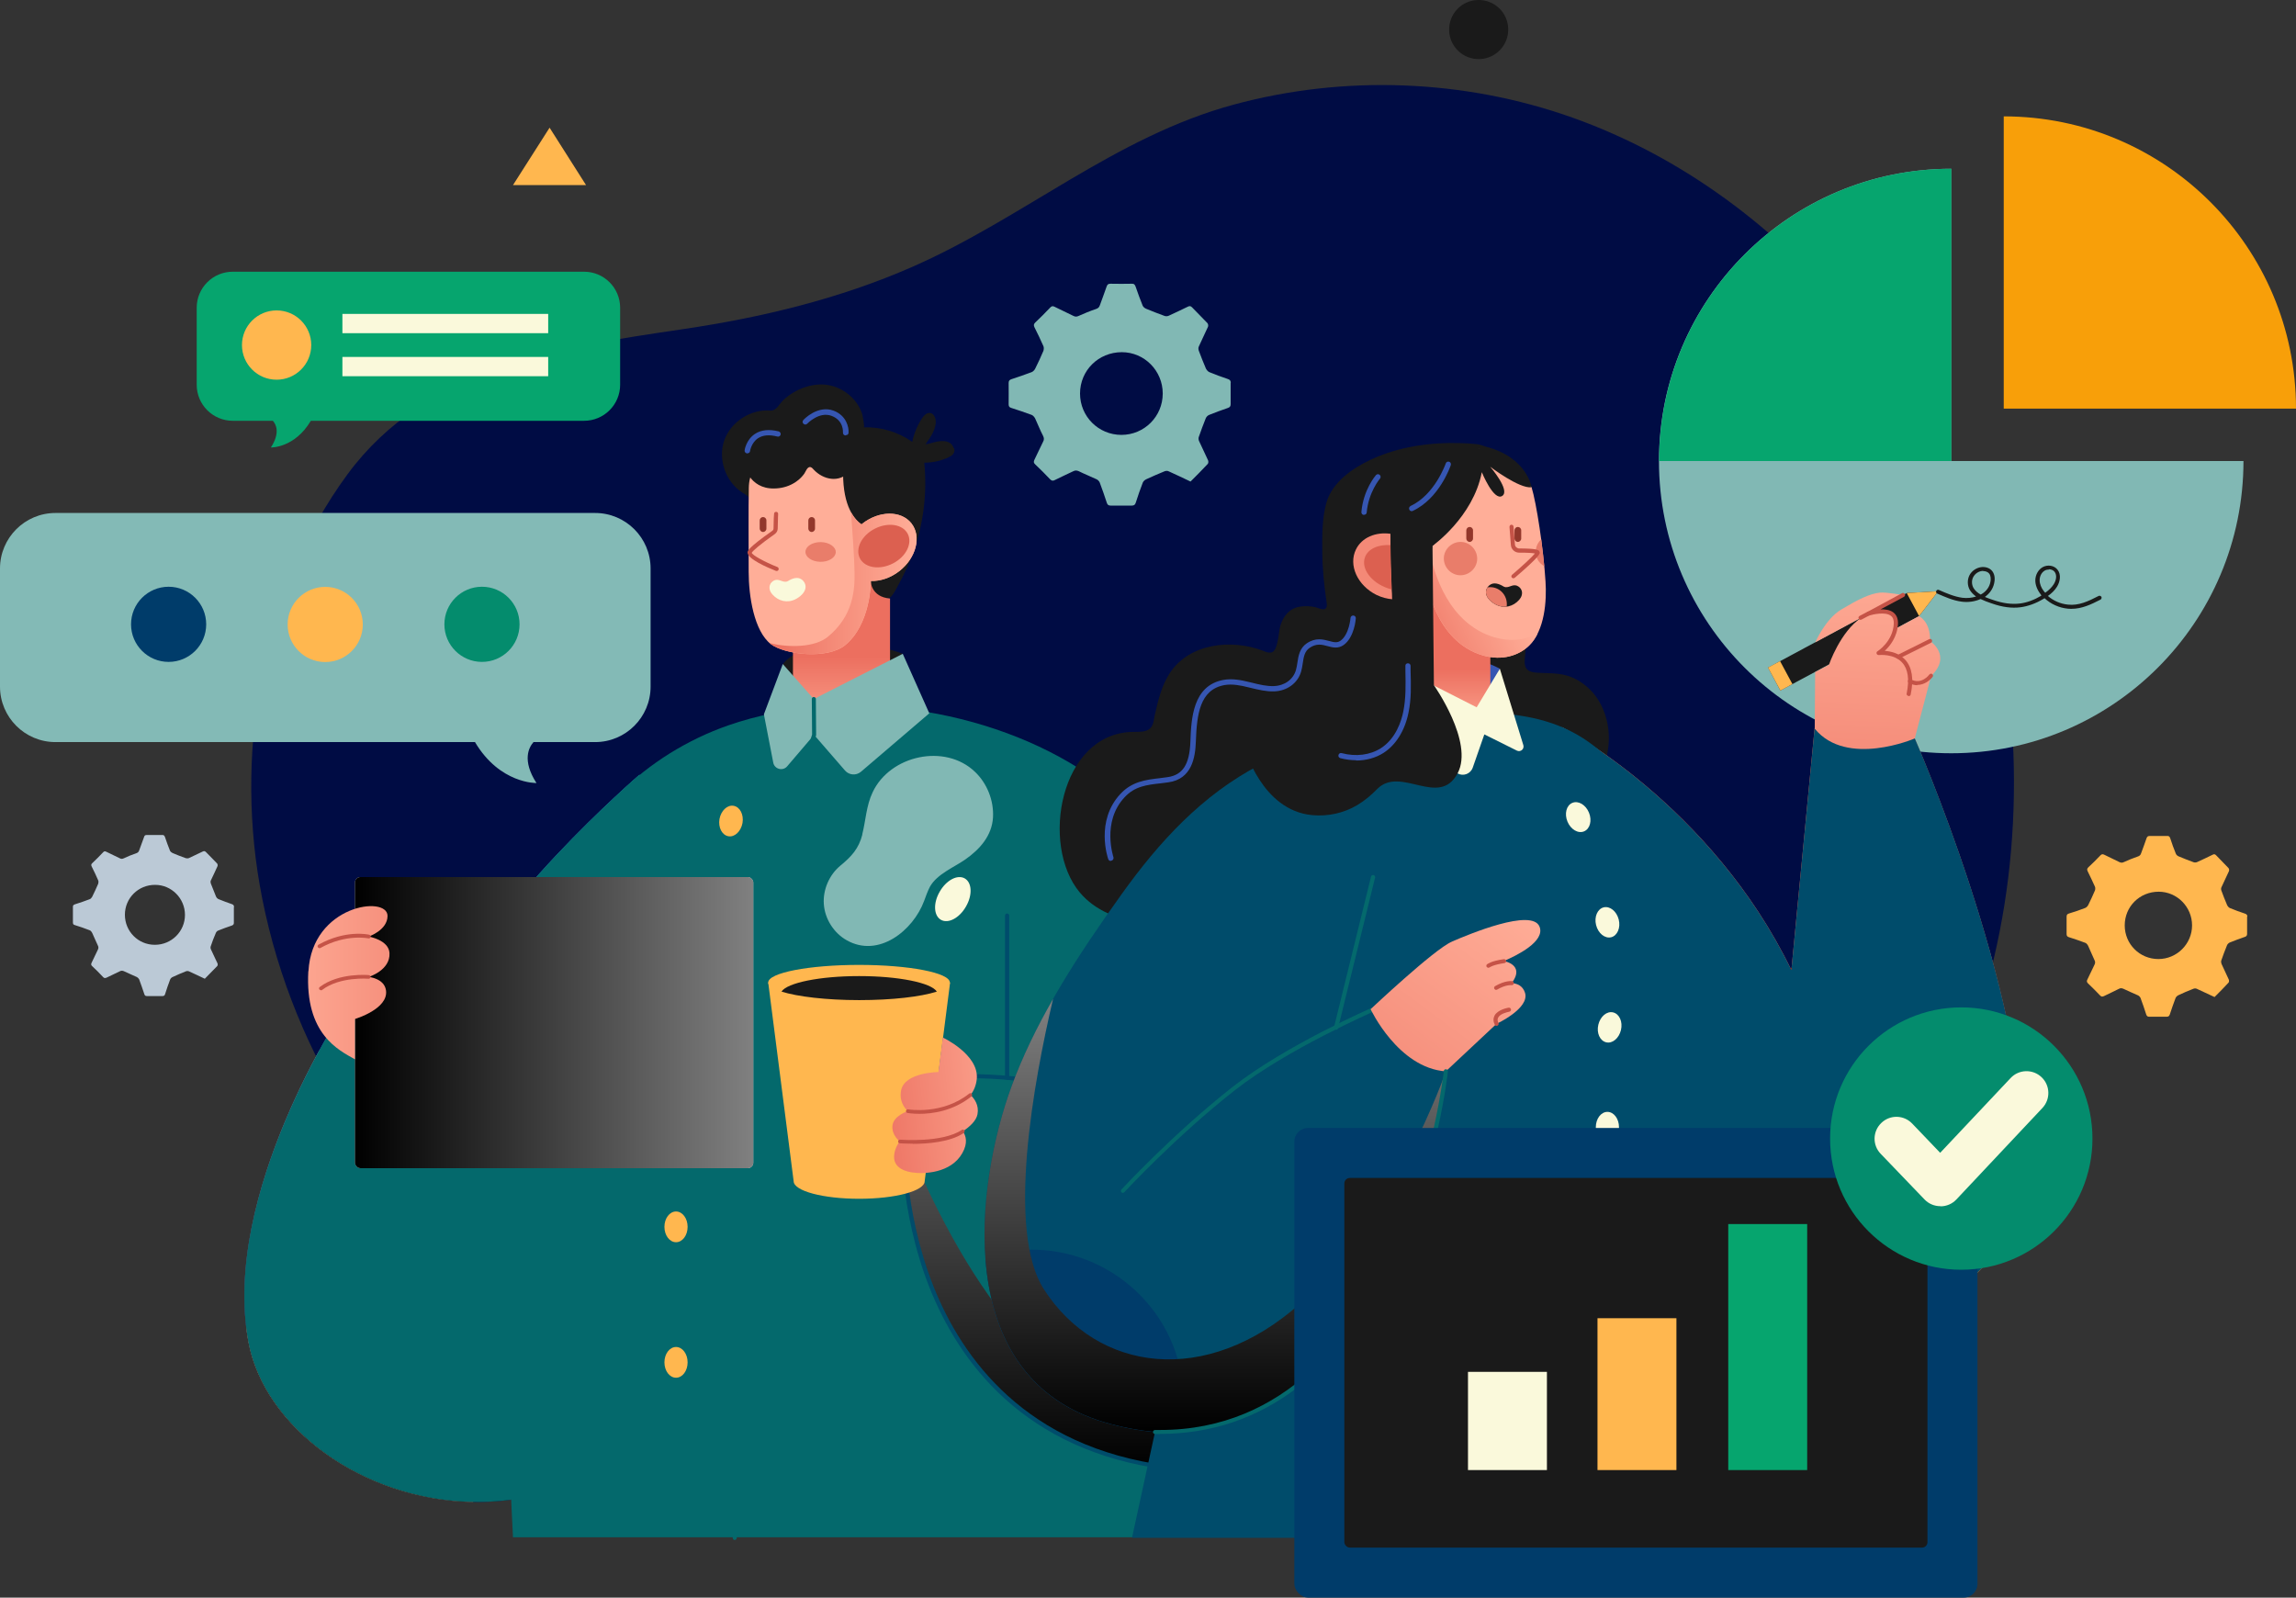 <?xml version="1.0" encoding="UTF-8"?>
<svg id="Layer_2" data-name="Layer 2" xmlns="http://www.w3.org/2000/svg" xmlns:xlink="http://www.w3.org/1999/xlink" viewBox="0 0 164.35 114.36">
  <rect x="0" y="0" width="164.35" height="114.36" fill="#333333" stroke="none"/>
  <defs>
    <style>
      .cls-1 {
        fill: #000c44;
      }

      .cls-2 {
        fill: #ffb74f;
      }

      .cls-3 {
        fill: url(#linear-gradient-8);
      }

      .cls-4 {
        fill: url(#linear-gradient-5);
      }

      .cls-5 {
        fill: url(#linear-gradient-6);
      }

      .cls-6 {
        fill: url(#linear-gradient-9);
      }

      .cls-7 {
        fill: url(#linear-gradient-4);
      }

      .cls-8 {
        fill: url(#linear-gradient);
      }

      .cls-9, .cls-10, .cls-11, .cls-12, .cls-13 {
        isolation: isolate;
      }

      .cls-14 {
        fill: #dc6050;
      }

      .cls-15 {
        fill: #004c6b;
      }

      .cls-16 {
        fill: #06a56e;
      }

      .cls-17 {
        fill: #0d2371;
      }

      .cls-18 {
        fill: #83bab6;
      }

      .cls-19 {
        fill: #81b8b4;
      }

      .cls-20 {
        fill: #04696c;
      }

      .cls-21 {
        fill: #f48977;
      }

      .cls-22 {
        fill: #3656b2;
      }

      .cls-10 {
        fill: url(#linear-gradient-14);
      }

      .cls-10, .cls-11, .cls-12, .cls-13 {
        mix-blend-mode: soft-light;
      }

      .cls-23 {
        fill: url(#linear-gradient-10);
      }

      .cls-24 {
        fill: url(#linear-gradient-11);
      }

      .cls-25 {
        fill: url(#linear-gradient-12);
      }

      .cls-26 {
        fill: url(#linear-gradient-13);
      }

      .cls-27 {
        fill: #048c6d;
      }

      .cls-28 {
        fill: #ffae98;
      }

      .cls-29 {
        fill: #e97d6a;
      }

      .cls-30 {
        fill: #003c6a;
      }

      .cls-31 {
        fill: #c52500;
      }

      .cls-32 {
        fill: #f89f09;
      }

      .cls-33 {
        fill: #92372b;
      }

      .cls-34 {
        fill: #c55347;
      }

      .cls-35 {
        fill: #bbc9d6;
      }

      .cls-36 {
        fill: #d1d1d1;
      }

      .cls-37 {
        fill: #1a1a1a;
      }

      .cls-11 {
        fill: url(#linear-gradient-7);
      }

      .cls-12 {
        fill: url(#linear-gradient-3);
      }

      .cls-13 {
        fill: url(#linear-gradient-2);
      }

      .cls-38 {
        fill: #faf9db;
      }
    </style>
    <linearGradient id="linear-gradient" x1="33.9" y1="30.91" x2="33.9" y2="82.96" gradientTransform="translate(0 138.42) scale(1 -1)" gradientUnits="userSpaceOnUse">
      <stop offset="0" stop-color="#364bb2"/>
      <stop offset="1" stop-color="#3380cb"/>
    </linearGradient>
    <linearGradient id="linear-gradient-2" x1="33.9" y1="63.31" x2="33.9" y2="30.91" gradientTransform="translate(0 138.42) scale(1 -1)" gradientUnits="userSpaceOnUse">
      <stop offset="0" stop-color="gray"/>
      <stop offset="1" stop-color="#000"/>
    </linearGradient>
    <linearGradient id="linear-gradient-3" x1="82.18" y1="67.53" x2="82.18" y2="33.12" xlink:href="#linear-gradient-2"/>
    <linearGradient id="linear-gradient-4" x1="-9237.24" y1="85.04" x2="-9237.24" y2="96.05" gradientTransform="translate(9297.49 138.42) scale(1 -1)" gradientUnits="userSpaceOnUse">
      <stop offset="0" stop-color="#ffae98"/>
      <stop offset=".58" stop-color="#ec6f5f"/>
    </linearGradient>
    <linearGradient id="linear-gradient-5" x1="7047.88" y1="96.67" x2="7058.41" y2="96.67" gradientTransform="translate(7113.5 138.42) rotate(-180)" gradientUnits="userSpaceOnUse">
      <stop offset="0" stop-color="#ffae98"/>
      <stop offset="1" stop-color="#ec6f5f"/>
    </linearGradient>
    <linearGradient id="linear-gradient-6" x1="-8374.65" y1="-1564.78" x2="-8385.88" y2="-1568.47" gradientTransform="translate(8590.95 281.53) rotate(11.95) scale(1 -1)" xlink:href="#linear-gradient-5"/>
    <linearGradient id="linear-gradient-7" x1="2302.11" y1="65.22" x2="2330.63" y2="65.22" gradientTransform="translate(2356.04 138.42) rotate(-180)" xlink:href="#linear-gradient-2"/>
    <linearGradient id="linear-gradient-8" x1="-2598.17" y1="9730.8" x2="-2598.17" y2="9712.36" gradientTransform="translate(9750.05 -2527.83) rotate(-90) scale(1 -1)" xlink:href="#linear-gradient-5"/>
    <linearGradient id="linear-gradient-9" x1="128.37" y1="101.59" x2="128.37" y2="32.9" gradientTransform="translate(0 138.42) scale(1 -1)" gradientUnits="userSpaceOnUse">
      <stop offset=".19" stop-color="#ff6a47"/>
      <stop offset="1" stop-color="#ff5532"/>
    </linearGradient>
    <linearGradient id="linear-gradient-10" x1="134.69" y1="98.83" x2="133.58" y2="71.18" gradientTransform="translate(0 138.42) scale(1 -1)" xlink:href="#linear-gradient-5"/>
    <linearGradient id="linear-gradient-11" x1="103.08" y1="86.64" x2="103.08" y2="91.51" gradientTransform="translate(.78 139.39) scale(1 -1)" xlink:href="#linear-gradient-5"/>
    <linearGradient id="linear-gradient-12" x1="627.92" y1="15.76" x2="620.2" y2="10.93" gradientTransform="translate(-516.08 -26.09) rotate(7.66) scale(1 -1)" xlink:href="#linear-gradient-5"/>
    <linearGradient id="linear-gradient-13" x1="-5804.21" y1="5009.66" x2="-5834.6" y2="5003.24" gradientTransform="translate(7776.07 -13.54) rotate(-41.38) scale(1 -1)" xlink:href="#linear-gradient-5"/>
    <linearGradient id="linear-gradient-14" x1="86.99" y1="66.92" x2="86.99" y2="35.91" xlink:href="#linear-gradient-2"/>
  </defs>
  <g id="Layer_1-2" data-name="Layer 1">
    <g class="cls-9">
      <g id="Layer_2-2" data-name="Layer 2">
        <g id="_Layer_" data-name=" Layer ">
          <path class="cls-1" d="M143.1,45.09c-3.11-16.17-14.86-31.09-30.54-36.67-7.73-2.75-16.33-3.08-24.25-.93-8.47,2.29-15.07,8.13-23,11.61-5.22,2.29-10.79,3.63-16.42,4.46-8.84,1.31-18.35,2.69-24.03,10.41-6.02,8.2-8,19.39-6.28,29.32,1.98,11.4,8.37,21.68,17.54,28.72,8.69,6.68,19.38,10.46,30.24,11.95,10.86,1.49,21.92.79,32.76-.82,6.89-1.03,13.77-2.44,20.16-5.21,20.46-8.91,27.83-32.05,23.84-52.84h0Z"/>
          <path class="cls-19" d="M160.59,33c0,11.55-9.37,20.92-20.92,20.92s-20.92-9.37-20.92-20.92,9.37-20.92,20.92-20.92v20.92h20.92Z"/>
          <path class="cls-32" d="M143.43,8.33v20.92h20.92c0-11.55-9.37-20.92-20.92-20.92Z"/>
          <path class="cls-16" d="M139.68,33V12.08c-11.55,0-20.92,9.37-20.92,20.92h20.92Z"/>
          <path class="cls-37" d="M68.27,32.09c-.04-.15-.14-.29-.27-.38-.25-.16-.58-.16-.87-.11s-.58.17-.88.2c.33-.46.67-.94.73-1.5.03-.31-.1-.7-.4-.74-.26-.03-.46.2-.6.41-.32.5-.56,1.07-.68,1.66-1.01-.71-2.24-1.08-3.47-1.04.08,0-.08-.83-.1-.91-.31-1.03-1.22-1.83-2.26-2.08-1.19-.28-2.49.21-3.37,1.01-.31.28-.52.82-.97.78-1.38-.12-2.83.81-3.29,2.14-.46,1.33.09,2.94,1.27,3.71.16.11.34.2.47.34.12.13.21.29.29.46,1.12,2.26,2.24,4.52,3.37,6.79h5.43c.34,0,.89.12,1.12-.13.25-.27.43-.68.6-.99.37-.68.69-1.38.96-2.11.75-2.06,1.03-4.3.81-6.48.6,0,1.2-.13,1.75-.39.12-.06.25-.13.33-.24.08-.12.1-.26.06-.4h0Z"/>
          <path class="cls-8" d="M45.77,55.46s-11.3,9.73-13.65,16.81h-7.54s-8.76,13.18-6.8,23.76c1.96,10.58,21.25,18.22,32.54,2.6l-4.54-43.16h0Z"/>
          <path class="cls-17" d="M32.77,96.31c-.11-.02-.16-.1-.14-.18,2.54-11.25-.61-23.7-.64-23.82-.02-.08.03-.16.11-.18.08-.02.16.03.18.11.03.13,3.2,12.64.65,23.96-.02.07-.08.11-.14.11h0Z"/>
          <path class="cls-2" d="M17.78,96.03c1.14,6.17,8.18,11.34,16.08,11.48.47-1.42.66-2.95.5-4.53-.61-5.98-5.95-10.33-11.93-9.72-1.78.18-3.41.79-4.81,1.7.04.36.1.71.16,1.07h0Z"/>
          <path class="cls-13" d="M20.12,91.21c-1-5.39.79-11.45,2.78-16.1-2.44,4.45-6.52,13.35-5.12,20.92,1.96,10.58,21.25,18.22,32.54,2.6l-.19-1.81c-11.42,11.51-28.18,4.22-30-5.6h0Z"/>
          <path class="cls-20" d="M45.77,55.46s-11.3,9.73-13.65,16.81h-7.54s-8.76,13.18-6.8,23.76c1.96,10.58,21.25,18.22,32.54,2.6l-4.54-43.16h0Z"/>
          <path class="cls-20" d="M85.64,63.41c-2.11-3.08-4.6-5.83-7.71-7.95-7.08-4.83-17.68-6.36-25.79-3.54-1.47.51-2.88,1.19-4.2,2.01-2.59,1.62-4.83,3.8-6.47,6.38-2.99,4.72-3.92,10.44-4.46,16.01-1.08,11.2-.86,22.48-.29,33.72h46.65c.07-2.49.19-4.98.19-4.98,2.99.55,6.26.17,9.08-.92,3.03-1.17,4.95-3.08,5.98-6.18.65-1.98,1.09-4.05,1.09-6.14,0-4.66-2.11-8.95-4-13.09-2.42-5.31-6.81-10.53-10.09-15.3h0Z"/>
          <path class="cls-15" d="M90.45,86.98s-.09-.02-.12-.06c-.03-.04-3.17-4.45-8.98-7.23-6.17-2.96-12.93-2.48-13-2.48-.08,0-.15-.05-.16-.13,0-.08.05-.15.13-.16.07,0,6.91-.49,13.15,2.51,5.88,2.82,9.06,7.28,9.09,7.33.05.07.03.16-.04.2-.03.02-.05.03-.08.03h0Z"/>
          <path class="cls-15" d="M72.09,77.29c-.08,0-.15-.07-.15-.15v-11.6c0-.08.07-.15.15-.15s.15.07.15.15v11.6c0,.08-.07.15-.15.15Z"/>
          <path class="cls-2" d="M99.72,92.09c-.28-.02-.55-.04-.84-.04-6.01,0-10.88,4.87-10.88,10.88,0,.78.09,1.54.25,2.27,1.52-.17,3.02-.53,4.41-1.07,3.03-1.17,4.95-3.08,5.98-6.18.62-1.89,1.05-3.86,1.09-5.86h0Z"/>
          <path class="cls-12" d="M92.65,104.13c3.03-1.17,4.95-3.08,5.98-6.18.65-1.98,1.09-4.05,1.09-6.14,0-4.66-2.11-8.95-4-13.09-1.2-2.64-2.9-5.26-4.7-7.82,2.83,6.99,7.39,19.6,2.83,25.53-5.49,7.15-18.77,10.44-29.2-15.32,0,0-.93,21.4,18.91,23.94,2.99.55,6.26.17,9.08-.92h0Z"/>
          <path class="cls-37" d="M56.04,47.54s.85-1.28,3.55-1.48,5.03.74,5.03.74l-6.28,3.7-2.3-2.96h0Z"/>
          <path class="cls-7" d="M63.71,42.84s0,8.79,0,8.79h-6.95v-9.26l5.56-.78s.03,1.15,1.38,1.25h0Z"/>
          <path class="cls-28" d="M65.24,37.46c-.74-.93-2.31-.92-3.52.03-.02.01-.03.03-.05.05-.48-.33-1.33-1.26-1.32-3.67,0,0-6.67-3.06-6.75,1.05-.03,1.64-.01,3.79-.01,6.01,0,1.73.38,4.24,1.59,5.18.97.74,4.03,1.12,5.32.07,1.83-1.5,1.84-4.52,1.84-4.52v-.07c.66.02,1.4-.21,2.04-.71,1.21-.95,1.59-2.48.86-3.41h0Z"/>
          <path class="cls-29" d="M57.73,39.76c.21.36.84.55,1.4.41.56-.14.84-.55.62-.91s-.84-.55-1.4-.41c-.56.14-.84.55-.62.91Z"/>
          <path class="cls-33" d="M54.62,37.01c-.13,0-.24.11-.24.24v.59c0,.13.11.24.24.24s.24-.11.24-.24v-.59c0-.13-.11-.24-.24-.24Z"/>
          <path class="cls-33" d="M58.1,37.01c-.13,0-.24.11-.24.24v.59c0,.13.11.24.24.24s.24-.11.24-.24v-.59c0-.13-.11-.24-.24-.24Z"/>
          <path class="cls-19" d="M56.04,47.54l2.21,2.5,6.37-3.24,1.9,4.26-4.9,4.19c-.34.28-.84.24-1.13-.09l-2.22-2.56-1.92,2.25c-.31.37-.91.21-1-.26l-.67-3.46,1.35-3.59h0Z"/>
          <path class="cls-4" d="M59.25,45.59c1.83-1.5,1.94-3.35,1.92-4.6-.01-.91-.15-3.01-.25-4.32.25.46.53.72.75.87.02-.01.03-.03.05-.05,1.21-.95,2.78-.96,3.52-.03s.35,2.46-.86,3.41c-.64.5-1.38.74-2.05.71v.07s0,3.02-1.83,4.52c-1.29,1.06-4.35.68-5.32-.06-.02-.01-.03-.02-.04-.04-.02-.02-.04-.03-.05-.04,1.32.34,3.22.33,4.16-.44h0Z"/>
          <path class="cls-14" d="M63.9,40.34c.95-.48,1.43-1.43,1.08-2.12-.35-.69-1.4-.86-2.35-.38-.95.48-1.43,1.43-1.08,2.12.35.69,1.4.86,2.35.38h0Z"/>
          <path class="cls-20" d="M52.6,110.24c-.08,0-.14-.06-.15-.14,0-.28-.26-27.62,1.04-37.29,1.28-9.46,4.47-19.68,4.64-20.23l-.02-2.54c0-.08.06-.15.14-.15.08,0,.15.06.15.14l.02,2.56s0,.03,0,.04c-.03.1-3.34,10.55-4.64,20.2-1.3,9.65-1.04,36.97-1.04,37.25,0,.08-.06.15-.14.15h0Z"/>
          <path class="cls-34" d="M55.58,40.87s-.04,0-.05-.01c-.61-.24-2.02-.85-2.02-1.31,0-.1,0-.31,1.78-1.56.05-.04.08-.09.08-.16.01-.61.02-.95.04-1.06,0-.08.07-.14.16-.13.08,0,.14.08.13.16,0,.07-.02.3-.03,1.03,0,.16-.08.3-.2.39-1.08.76-1.61,1.23-1.66,1.35.02.15.88.64,1.84,1.02.07.03.11.11.08.19-.02.06-.08.09-.13.09h0Z"/>
          <path class="cls-2" d="M51.5,58.63c-.1.6.18,1.15.64,1.23.45.08.9-.35,1.01-.95.1-.6-.18-1.15-.64-1.23-.45-.08-.9.35-1.01.95Z"/>
          <path class="cls-2" d="M47.56,87.82c0,.61.37,1.1.83,1.1s.83-.49.83-1.1-.37-1.1-.83-1.1-.83.49-.83,1.1Z"/>
          <path class="cls-2" d="M47.56,97.52c0,.61.37,1.1.83,1.1s.83-.49.83-1.1-.37-1.1-.83-1.1-.83.49-.83,1.1Z"/>
          <path class="cls-15" d="M83.57,105.2c-10.34-1.32-14.96-7.81-17.03-13.02-2.23-5.63-2.03-11.02-2.03-11.08,0-.08.07-.14.15-.14.09,0,.15.07.15.15,0,.05-.2,5.39,2.01,10.97,2.04,5.13,6.6,11.52,16.77,12.83.08,0,.14.08.13.16,0,.07-.07.13-.14.13h0Z"/>
          <path class="cls-19" d="M61.73,59.73c-.26,1.02-.78,1.58-1.57,2.23-.8.66-1.26,1.72-1.19,2.75.07,1.06.71,2.07,1.63,2.59,2.28,1.3,4.76-.68,5.55-2.81.13-.35.25-.71.43-1.04.51-.89,1.72-1.37,2.52-1.93,1.03-.72,1.9-1.69,1.98-3,.07-1.21-.42-2.45-1.3-3.28-2.14-2.04-6.06-1.18-7.31,1.46-.47.98-.5,2.06-.75,3.03h0Z"/>
          <path class="cls-38" d="M69.14,64.9c-.47.82-1.27,1.24-1.79.94-.52-.3-.56-1.2-.08-2.02.47-.82,1.27-1.24,1.79-.94.52.3.56,1.2.08,2.02Z"/>
          <path class="cls-2" d="M54.99,70.33l1.82,14.22c0,.7,2.1,1.26,4.69,1.26s4.69-.56,4.69-1.26l1.82-14.22h-13Z"/>
          <ellipse class="cls-2" cx="61.49" cy="70.33" rx="6.5" ry="1.26"/>
          <path class="cls-37" d="M55.94,70.98c1.14.36,3.2.61,5.56.61s4.41-.24,5.56-.61c-.4-.63-2.73-1.11-5.56-1.11s-5.15.48-5.56,1.11Z"/>
          <path class="cls-5" d="M68.92,80.98c.5-.33.96-.75,1.05-1.22.12-.64-.21-1.11-.5-1.38.23-.29.4-.67.45-1.15.16-1.75-2.43-2.96-2.43-2.96l-.32,2.47s-2.42.01-2.67,1.32c-.18.94.48,1.47.48,1.47,0,0-1.05.35-1.1,1.07-.05.69.53,1.1.53,1.1,0,0-.39.46-.41,1.07-.02.64.46,1.02,1.26,1.15.88.14,2.81.06,3.62-1.37.42-.74.27-1.25.03-1.58h0Z"/>
          <path class="cls-34" d="M65.81,79.73c-.49,0-.82-.06-.85-.06-.07-.01-.12-.08-.11-.15.01-.07.08-.12.15-.11.02,0,2.43.42,4.38-1.13.06-.05.14-.04.18.02.04.06.04.14-.02.18-1.33,1.06-2.82,1.25-3.74,1.25h0Z"/>
          <path class="cls-34" d="M65.34,81.87c-.52,0-.89-.03-.93-.03-.07,0-.13-.07-.12-.14,0-.07.07-.13.14-.12.03,0,3.03.24,4.42-.7.06-.04.14-.03.18.04.04.06.02.14-.04.18-.97.66-2.63.78-3.66.78h0Z"/>
          <path class="cls-37" d="M58.34,31.07l-3.97.41-1.04,1.94s.4,1.79,2.45,1.52c.47-.06.93-.24,1.3-.53.19-.14.35-.31.49-.5.1-.14.22-.54.46-.47.09.03.15.1.21.17.69.74,1.84.98,2.58.14.06-.07.6-.88.47-.96l-2.95-1.7h0Z"/>
          <path class="cls-22" d="M53.49,32.46c-.13-.02-.2-.11-.19-.22,0-.03.11-.76.74-1.18.44-.29,1.01-.35,1.7-.18.1.03.16.13.14.23-.03.1-.13.17-.23.14-.58-.15-1.04-.11-1.39.12-.48.32-.57.91-.57.92-.01.1-.1.16-.19.16h0Z"/>
          <path class="cls-22" d="M60.53,31.17c-.12,0-.2-.1-.19-.21,0-.04.06-.86-.81-1.19-.89-.34-1.74.55-1.75.56-.07.08-.19.08-.27,0-.08-.07-.08-.19,0-.27.04-.05,1.04-1.09,2.17-.66.91.35,1.09,1.19,1.06,1.58,0,.1-.09.17-.19.17h0Z"/>
          <path class="cls-38" d="M56.21,41.64s.05,0,.07,0c.08-.02.16-.06.23-.11.16-.09.35-.16.54-.16.36,0,.66.36.61.71-.05.36-.4.65-.71.81-.59.3-1.23.15-1.67-.35-.16-.18-.25-.43-.17-.66.05-.16.19-.29.35-.35.28-.1.5.12.76.11h0Z"/>
          <path class="cls-2" d="M49.48,68.11c-.02.61.33,1.11.79,1.13.46.02.85-.46.87-1.07s-.33-1.11-.79-1.13c-.46-.02-.85.46-.87,1.07Z"/>
          <path class="cls-2" d="M48.24,77.7c-.02.61.33,1.11.79,1.13.46.02.85-.46.87-1.07.02-.61-.33-1.11-.79-1.13-.46-.02-.85.46-.87,1.07Z"/>
          <rect class="cls-36" x="25.41" y="62.78" width="28.51" height="20.84" rx=".39" ry=".39"/>
          <path class="cls-38" d="M37.4,73.2c0,1.25,1.02,2.27,2.27,2.27s2.27-1.02,2.27-2.27-1.02-2.27-2.27-2.27-2.27,1.02-2.27,2.27Z"/>
          <rect class="cls-11" x="25.41" y="62.78" width="28.51" height="20.84" rx=".39" ry=".39"/>
          <path class="cls-3" d="M22.07,69.52c-.25,4.51,2.16,5.64,3.34,6.31v-2.89s2.41-.71,2.22-2.05c-.12-.86-1.24-.96-1.24-.96,0,0,1.56-.47,1.49-1.71-.05-.94-1.49-1.18-1.49-1.18,0,0,1.35-.45,1.35-1.48,0-1.49-5.4-.78-5.66,3.96h0Z"/>
          <path class="cls-34" d="M22.86,67.87s-.09-.02-.11-.07c-.04-.06-.01-.14.05-.18,1.94-1.08,3.56-.73,3.63-.71.07.02.12.09.1.16-.02.07-.09.12-.16.1-.02,0-1.59-.34-3.44.69-.02.01-.04.02-.06.02h0Z"/>
          <path class="cls-34" d="M22.97,70.88s-.08-.02-.11-.05c-.04-.06-.03-.14.03-.18,1.36-1.03,3.42-.86,3.51-.85.07,0,.13.07.12.14,0,.07-.07.13-.14.12-.02,0-2.05-.17-3.32.8-.02.02-.05.03-.08.03h0Z"/>
          <path class="cls-37" d="M109.12,44.07c.24.01.09,2.23.08,2.43-.03.81-.34,1.57.77,1.65.53.04,1.07.02,1.6.09.86.1,1.59.49,2.21,1.09.97.94,1.43,2.36,1.38,3.69-.08,2.24-1.49,4.43-3.9,4.39-2.01-.04-3.86-1.04-5.82-1.36v-12.13s3.68.15,3.69.15h0Z"/>
          <path class="cls-37" d="M109.63,34.87s-.32-2.13-3.25-2.89c-.25-.07-.42-.17-.71-.19-.37-.04-.74-.06-1.1-.07-2.18-.07-4.43.25-6.42,1.17-1.33.62-2.79,1.62-3.21,3.11-.31,1.12-.3,2.35-.29,3.5.01,1.23.13,2.4.31,3.62.01.11.03.22,0,.32-.12.35-.56.08-.78.03-.38-.09-.77-.1-1.15-.04-.73.12-1.15.65-1.37,1.32-.15.44-.15,1.89-.68,1.96-.2.03-.4-.05-.58-.13-2.26-.86-5.29-.54-6.69,1.64-.56.87-.81,1.91-1.04,2.92-.11.48-.08.98-.64,1.17-.3.1-.62.07-.94.08-5.22.09-6.64,8.11-3.8,11.49,1.1,1.31,2.74,1.94,4.4,2.15,8.02,1,19.37-4.48,19.37-4.48l-.7-5.15c3.66-1.48,4.02-8.01,2.19-17.31,0,0,5.66-4.43,7.1-4.21h0Z"/>
          <path class="cls-6" d="M111.81,52.05s10.67,5.52,16.42,17.39l1.66-17.29,7.16.7s7.88,17.89,7.88,30.28-19.18,17.08-31.96,8.6l-1.17-39.07v-.61h0Z"/>
          <path class="cls-31" d="M129.02,86.49c-.06,0-.12-.04-.14-.1-2.07-6.4-.81-16.86-.8-16.96.01-.08.08-.14.16-.13.08,0,.14.08.13.16-.01.1-1.27,10.5.79,16.84.02.08-.02.16-.09.18-.01,0-.03,0-.05,0h0Z"/>
          <path class="cls-2" d="M128.09,94.39c-.12.55-.2,1.09-.24,1.64,7.36-.09,13.99-3.24,16.25-8.67-.91-.53-1.92-.93-3-1.18-5.86-1.32-11.69,2.36-13.01,8.22h0Z"/>
          <path class="cls-15" d="M137.05,52.85l-7.16-.7-1.66,17.29c-5.75-11.86-16.42-17.39-16.42-17.39v.61l1.17,39.07c12.78,8.48,31.96,3.79,31.96-8.6s-7.88-30.28-7.88-30.28h0Z"/>
          <polygon class="cls-37" points="136.49 42.45 138.74 42.32 137.37 44.1 127.44 49.43 126.56 47.79 136.49 42.45"/>
          <rect class="cls-2" x="126.94" y="47.44" width=".98" height="1.87" transform="translate(-7.71 66.15) rotate(-28.28)"/>
          <path class="cls-2" d="M136.49,42.45l2.25-.13-1.37,1.78-.88-1.64h0Z"/>
          <path class="cls-23" d="M137.37,44.1l-1.71.92c.41-1.77-1.77-1.13-1.77-1.13l2.33-1.29s-1.14-.22-1.64-.18c-.75.07-1.63.52-2.78,1.21-1.15.69-1.86,2.35-1.86,2.35l3.3-1.77c-1.51,1-2.32,3.37-2.32,3.37l-.99.53-.03,4.05c2.29,2.8,7.16.7,7.16.7l1.17-4.47c1.52-1.46-.07-2.5-.07-2.5.03-1.42-.79-1.78-.79-1.78h0Z"/>
          <path class="cls-34" d="M136.62,49.82c-.11-.02-.16-.1-.14-.17.21-1.02.1-1.77-.33-2.23-.6-.65-1.65-.53-1.66-.53-.07,0-.13-.03-.16-.1-.02-.06,0-.14.06-.17.01,0,1.11-.7,1.17-1.98.01-.26-.06-.45-.21-.56-.39-.3-1.25-.11-1.55-.02-.07.02-.15-.01-.18-.08s0-.15.07-.19l2.46-1.33c.07-.04.16-.01.2.06s.01.16-.06.2l-1.68.9c.32-.01.67.03.92.22.23.18.34.45.33.81-.05.95-.58,1.6-.95,1.94.41.03,1.02.15,1.46.63.5.54.63,1.38.4,2.49-.01.07-.07.12-.14.12h0Z"/>
          <path class="cls-34" d="M135.87,47.16c-.05,0-.11-.03-.13-.08-.04-.07,0-.16.07-.19l2.29-1.14c.07-.04.16,0,.19.07s0,.16-.07.19l-2.29,1.14s-.04.01-.07.01Z"/>
          <path class="cls-34" d="M137.24,49.05c-.19,0-.38-.05-.59-.16-.07-.04-.1-.13-.06-.2.04-.07.13-.1.2-.06.74.41,1.29-.31,1.32-.35.05-.06.14-.08.2-.03.06.05.08.14.03.2-.18.24-.59.58-1.1.58h0Z"/>
          <path class="cls-37" d="M148.29,43.58c-.09,0-.18,0-.27-.01-.63-.06-1.22-.33-1.67-.75-.03.02-.05.03-.08.05-.55.33-1.11.53-1.65.6-.62.08-1.3-.01-2.03-.27l-.06-.02c-.24-.08-.51-.18-.76-.3-.4.18-.88.25-1.34.19-.63-.08-1.2-.34-1.76-.58-.07-.03-.11-.12-.07-.19.03-.07.12-.11.19-.07.54.24,1.1.48,1.68.56.33.04.67.01.98-.09-.18-.13-.33-.28-.45-.47-.18-.32-.19-.73-.02-1.06.17-.32.52-.55.89-.58.29-.02.56.08.72.27.15.18.22.44.18.74-.05.42-.26.79-.6,1.06-.03.02-.06.04-.09.07.18.08.37.14.54.2l.06.02c.69.24,1.33.32,1.9.25.5-.06,1.02-.25,1.54-.56,0-.04-.03-.07-.05-.1-.24-.31-.38-.66-.38-.99,0-.4.21-.77.52-.95.36-.2.83-.13,1.07.18.28.35.18.87-.04,1.22-.15.24-.36.46-.65.66.4.35.91.57,1.45.62.75.08,1.43-.23,2.18-.62.07-.04.16,0,.2.06.04.07,0,.16-.06.2-.7.36-1.35.66-2.08.66h0ZM141.96,40.87s-.04,0-.06,0c-.27.02-.52.19-.65.43s-.12.54.01.78c.12.2.3.36.52.48.08-.04.15-.09.22-.14.28-.22.45-.51.49-.86.01-.12.02-.36-.11-.51-.09-.11-.25-.17-.42-.17h0ZM146.66,40.77c-.1,0-.2.02-.29.07-.23.13-.37.4-.37.69,0,.27.11.55.31.8.03.04.06.07.09.1.27-.19.47-.39.61-.61.17-.27.25-.64.06-.89-.09-.12-.25-.18-.41-.18h0Z"/>
          <path class="cls-34" d="M133.18,44.37c-.05,0-.1-.03-.13-.08-.04-.07-.01-.16.06-.2l.57-.3c.07-.04.16-.01.2.06s.01.16-.06.2l-.57.3s-.05.02-.07.02h0Z"/>
          <path class="cls-15" d="M123.41,110.09s-2.82-28.62-2.87-31.73c-.06-3.11,1.91-14.03-2.15-20.04-4.07-6.01-7.02-7.56-14.72-7.31-4.66.16-9.35,1.6-13.47,3.73-4.14,2.14-7.25,5.54-9.93,9.29-3.03,4.23-6.03,8.79-7.85,13.69-2.59,7.01-4.35,20.84,6.65,24.08,1.19.35,2.4.58,3.61.69l-1.65,7.59h42.38,0Z"/>
          <path class="cls-22" d="M107.36,47.87s-3.49-2.02-7.5-.21l6.21,3.57,1.29-3.36Z"/>
          <polygon class="cls-24" points="101.05 41.08 101.05 51.37 106.68 51.37 106.68 45.14 101.05 41.08"/>
          <path class="cls-28" d="M102.08,41.47s.57,4.43,4.07,5.45c1.37.4,2.58,0,3.3-.71,1.13-1.09,1.27-3.2,1.18-4.58-.15-2.39-.65-5.61-1-6.76l-3.79-2.79s-2.26,6.17-3.31,7l-.45,2.39h0Z"/>
          <path class="cls-25" d="M107,45.63c-3.33-.97-4.34-4.64-4.59-5.86l-.32,1.7s.57,4.43,4.07,5.45c1.37.4,2.58,0,3.3-.71.25-.24.45-.54.61-.87-.81.45-1.89.63-3.07.28h0Z"/>
          <path class="cls-29" d="M105.73,40.14c-.09.65-.69,1.11-1.34,1.03-.65-.09-1.11-.69-1.03-1.34.09-.65.69-1.11,1.34-1.03.65.09,1.11.69,1.03,1.34Z"/>
          <path class="cls-29" d="M109.94,39.33c-.07.5.18.97.6,1.2-.06-.63-.14-1.28-.22-1.92-.2.18-.34.43-.38.72Z"/>
          <path class="cls-33" d="M105.2,38.79c-.13,0-.24-.11-.24-.24v-.59c0-.13.11-.24.24-.24s.24.11.24.24v.59c0,.13-.11.24-.24.24Z"/>
          <path class="cls-33" d="M108.65,38.79c-.13,0-.24-.11-.24-.24v-.59c0-.13.11-.24.24-.24s.24.11.24.24v.59c0,.13-.11.24-.24.24Z"/>
          <path class="cls-38" d="M113.74,58.17c.23.56.08,1.16-.35,1.34-.43.18-.96-.14-1.19-.7-.23-.56-.08-1.16.35-1.34.43-.18.96.14,1.19.7Z"/>
          <path class="cls-38" d="M115.87,65.82c.15.59-.1,1.16-.54,1.27-.45.11-.93-.28-1.08-.87s.1-1.16.54-1.27c.45-.11.93.28,1.08.87Z"/>
          <path class="cls-38" d="M116.03,73.73c-.14.59-.61.99-1.06.88s-.7-.67-.56-1.26c.14-.59.61-.99,1.06-.88s.7.67.56,1.26Z"/>
          <path class="cls-38" d="M115.89,80.69c0,.61-.37,1.1-.83,1.1s-.83-.49-.83-1.1.37-1.1.83-1.1.83.49.83,1.1Z"/>
          <path class="cls-38" d="M107.36,47.87l1.68,5.46c.09.28-.19.53-.46.4l-2.33-1.16-.83,2.38c-.16.45-.68.64-1.09.41l-6.05-3.59,1.58-4.11,5.84,2.97,1.66-2.76h0Z"/>
          <path class="cls-20" d="M80.38,85.39s-.07-.01-.1-.04c-.06-.05-.06-.15,0-.21.04-.04,3.68-3.98,7.93-7.32,3.79-2.98,9.96-5.67,10.02-5.69.07-.03.16,0,.19.08.03.07,0,.16-.08.19-.06.03-6.2,2.7-9.96,5.65-4.23,3.32-7.86,7.25-7.9,7.29-.03.03-.07.05-.11.05h0Z"/>
          <path class="cls-34" d="M108.33,41.4s-.08-.02-.11-.05c-.05-.06-.05-.15.02-.21.68-.58,1.42-1.26,1.63-1.52-.13-.03-.42-.06-1.13-.06-.31,0-.57-.24-.59-.55l-.1-1.29c0-.08.05-.15.13-.16.09,0,.15.05.16.13l.1,1.29c.01.16.16.28.3.28,1.25,0,1.36.11,1.42.17.03.03.06.1.06.13,0,.07,0,.27-1.78,1.79-.03.02-.06.04-.09.04h0Z"/>
          <path class="cls-21" d="M99.54,38.21c-1.06-.15-2.06.26-2.48,1.12-.55,1.12.1,2.57,1.46,3.25.39.19.79.29,1.18.32-.17-1.65-.17-3.61-.16-4.68h0Z"/>
          <path class="cls-14" d="M99.64,42.2c-.08-1.11-.1-2.27-.1-3.18-.87-.06-1.62.26-1.84.88-.28.81.45,1.8,1.64,2.21.1.03.2.06.3.09Z"/>
          <path class="cls-20" d="M95.63,73.71c-.11-.02-.16-.1-.14-.18l2.65-10.78c.02-.08.1-.13.18-.11.08.02.13.1.11.18l-2.65,10.78c-.02.07-.08.11-.14.11Z"/>
          <path class="cls-26" d="M103.92,67.41c-1.25.53-5.81,4.83-5.81,4.83,0,0,1.97,4.21,5.38,4.45l3.63-3.4s2.4-1.11,2.04-2.23c-.16-.5-.56-.66-.95-.69.21-.28.41-.65.3-.98-.12-.36-.54-.53-.86-.6.9-.38,2.98-1.4,2.55-2.46-.54-1.34-5.05.54-6.29,1.08h0Z"/>
          <path class="cls-34" d="M106.54,69.28s-.08-.02-.11-.05c-.05-.06-.05-.15.01-.2.03-.02.29-.24,1.2-.37.09-.01.15.04.17.12s-.04.15-.12.16c-.82.12-1.05.3-1.05.3-.03.02-.06.03-.09.03h0Z"/>
          <path class="cls-34" d="M107.13,73.44c-.05,0-.11-.03-.13-.08-.12-.24-.12-.46-.02-.66.24-.45.98-.56,1.01-.57.08-.01.15.04.17.12.01.08-.04.15-.12.17-.17.03-.66.15-.8.42-.06.11-.05.24.02.39.04.07,0,.16-.07.19-.02,0-.04.01-.06.01h0Z"/>
          <path class="cls-34" d="M107.1,70.86c-.05,0-.1-.03-.13-.07-.04-.07-.02-.16.05-.2.74-.43,1.2-.36,1.22-.36.08.01.13.09.12.17-.01.08-.08.13-.17.12-.01,0-.4-.05-1.03.32-.02.01-.05.02-.07.02h0Z"/>
          <path class="cls-30" d="M84.53,102.39c.22-1.1.27-2.25.12-3.42-.75-5.96-6.2-10.18-12.16-9.43-.68.09-1.34.23-1.96.44.36,5.21,2.57,10.08,8.54,11.84,1.19.35,2.4.58,3.61.69v.07c.59-.04,1.22-.1,1.85-.19h0Z"/>
          <path class="cls-10" d="M103.5,76.69s-3.65,10.57-10.41,16.6c-6.76,6.03-14.54,4.92-18.36-.99-2.71-4.19-.73-14.9.65-20.8-1.15,2.01-2.17,4.08-2.96,6.23-2.59,7.01-4.35,20.84,6.65,24.08,1.19.35,2.4.58,3.61.69,18.04.38,20.82-25.81,20.82-25.81h0Z"/>
          <path class="cls-20" d="M83.05,102.65c-.13,0-.25,0-.38,0-.08,0-.14-.07-.14-.15s.08-.14.15-.14c.13,0,.25,0,.37,0,9,0,14.03-6.87,16.66-12.68,2.91-6.41,3.63-12.94,3.64-13.01,0-.08.07-.14.16-.13.08,0,.14.08.13.16,0,.07-.73,6.65-3.66,13.09-3.82,8.42-9.67,12.85-16.94,12.85h0Z"/>
          <path class="cls-37" d="M99.7,44.95l-5.76,6.04-4.86,2.5s1.21,4.53,4.86,4.86c1.1.1,2.25-.14,3.23-.73.52-.31.99-.71,1.41-1.14,1.68-1.7,4.43,1.38,5.76-1.13,1.18-2.23-1.7-6.3-1.7-6.3l-.1-9.98-3.02-1.36.18,7.23h0Z"/>
          <path class="cls-37" d="M109.63,34.87s-2.18-2.64-3.79-2.79-3.32,5.46-3.31,7c0,0,2.92-2.05,3.54-5.28,0,0,.85,2.09,1.46,1.7s-.86-2.09-.86-2.09c0,0,2.09,1.59,2.96,1.47h0Z"/>
          <path class="cls-37" d="M107.82,42.03s-.05,0-.07,0c-.08-.02-.16-.06-.23-.11-.17-.09-.35-.16-.54-.16-.36,0-.66.36-.61.71.05.36.4.65.71.81.59.3,1.23.15,1.67-.35.16-.18.25-.43.17-.66-.05-.16-.19-.29-.35-.35-.28-.1-.5.12-.76.11h0Z"/>
          <path class="cls-22" d="M101.05,36.59c-.07,0-.14-.04-.17-.11-.05-.1,0-.21.09-.26,1.75-.82,2.51-3.03,2.52-3.05.03-.1.14-.15.24-.12.1.03.15.14.12.24-.03.1-.82,2.39-2.72,3.28-.03.01-.05.02-.08.02h0Z"/>
          <path class="cls-22" d="M79.51,61.63c-.08,0-.15-.05-.18-.13-.04-.11-.93-2.74.87-4.67.83-.89,1.81-1.01,2.84-1.13.17-.02.35-.04.53-.07,1.09-.15,1.58-.91,1.64-2.54.06-1.6.15-4.01,2.36-4.42.65-.12,1.31.02,1.88.16l.17.04c.52.13,1.04.26,1.57.24.77-.03,1.37-.47,1.57-1.13.05-.17.08-.35.11-.55.07-.48.16-1.03.67-1.38.64-.43,1.17-.28,1.59-.17.37.1.59.15.83-.02.62-.45.71-1.61.71-1.62,0-.1.1-.19.2-.18.11,0,.19.1.18.2,0,.05-.1,1.36-.87,1.91-.4.28-.78.18-1.15.08-.4-.11-.79-.21-1.28.12-.37.25-.43.65-.5,1.12-.03.2-.06.4-.12.6-.24.81-1,1.37-1.92,1.4-.57.02-1.14-.12-1.68-.25l-.17-.04c-.56-.14-1.15-.26-1.72-.16-1.76.33-1.97,2.1-2.04,4.05-.04,1.14-.29,2.68-1.97,2.91-.18.02-.36.05-.54.07-1,.11-1.87.21-2.6,1.01-1.64,1.76-.79,4.26-.79,4.28.03.1-.02.21-.12.24-.02,0-.04.01-.06.01h0Z"/>
          <path class="cls-22" d="M97.64,36.86c-.12,0-.2-.1-.19-.21.14-1.6,1.01-2.6,1.04-2.64.07-.08.19-.09.27-.02.08.07.09.19.02.27,0,0-.82.96-.95,2.42,0,.1-.09.17-.19.17h0Z"/>
          <path class="cls-22" d="M97.08,54.42c-.37,0-.76-.05-1.14-.15-.1-.03-.16-.13-.13-.23.03-.1.13-.16.23-.13,1.01.27,2.03.14,2.8-.35,1.08-.69,1.47-1.94,1.61-2.63.19-.94.17-1.93.15-2.89v-.37c-.01-.11.07-.19.18-.19.11,0,.19.08.19.19v.37c.03.98.06,2-.15,2.98-.26,1.28-.9,2.3-1.78,2.87-.56.36-1.25.55-1.97.55h0Z"/>
          <path class="cls-29" d="M106.84,42.04c-.12-.02-.24-.01-.36,0-.08.12-.13.27-.11.43.05.36.4.65.71.81.26.13.52.17.77.14.09-.69-.37-1.29-1.02-1.38h0Z"/>
          <path class="cls-2" d="M160.87,65.63c0-.13-.05-.19-.17-.23-.36-.12-.72-.25-1.08-.4-.08-.03-.16-.13-.2-.21-.15-.34-.28-.69-.41-1.04-.03-.07-.03-.17,0-.23.17-.39.37-.77.54-1.16.03-.06.01-.17-.03-.22-.29-.31-.6-.61-.89-.92-.08-.08-.14-.09-.24-.04-.37.18-.74.36-1.12.53-.07.03-.18.04-.25.01-.36-.13-.71-.27-1.07-.42-.08-.03-.17-.11-.2-.19-.15-.36-.28-.73-.4-1.1-.04-.12-.09-.18-.23-.17-.41.01-.83,0-1.24,0-.13,0-.19.05-.23.17-.12.36-.26.72-.39,1.08-.04.12-.11.18-.23.22-.34.12-.68.25-1,.4-.12.06-.21.05-.32,0-.36-.18-.73-.35-1.09-.53-.11-.05-.18-.04-.26.04-.28.3-.58.59-.88.87-.1.1-.09.17-.04.28.18.36.35.73.52,1.1.03.07.03.19,0,.27-.15.35-.31.7-.48,1.04-.04.08-.12.17-.21.21-.38.15-.77.28-1.17.4-.12.04-.17.09-.17.23,0,.41,0,.83,0,1.24,0,.12.04.18.15.22.4.13.8.26,1.19.41.08.03.16.13.2.21.16.33.29.68.45,1.01.07.13.07.23,0,.36-.17.34-.33.69-.5,1.04-.06.11-.05.19.04.28.3.28.59.58.87.87.09.1.17.09.28.04.36-.18.72-.34,1.07-.52.11-.06.2-.05.32,0,.34.17.7.31,1.04.47.07.03.15.11.18.18.15.39.28.79.41,1.19.04.11.09.16.22.16.41,0,.83,0,1.24,0,.13,0,.19-.05.23-.17.13-.39.26-.78.41-1.17.03-.08.12-.16.2-.2.35-.17.71-.32,1.07-.46.07-.03.18-.04.25,0,.42.19.84.39,1.27.59.34-.34.68-.68,1-1.03.04-.04.05-.16.02-.22-.17-.38-.35-.74-.52-1.12-.03-.07-.04-.17-.02-.24.13-.37.26-.73.41-1.09.03-.08.11-.16.19-.2.36-.15.73-.28,1.1-.41.11-.04.15-.1.15-.22,0-.41,0-.83,0-1.24h0ZM154.5,68.65c-1.34,0-2.41-1.07-2.41-2.41,0-1.35,1.07-2.41,2.43-2.41,1.32,0,2.39,1.09,2.39,2.41s-1.08,2.41-2.41,2.41h0Z"/>
          <path class="cls-19" d="M88.1,27.41c0-.16-.06-.23-.21-.28-.44-.15-.89-.31-1.32-.49-.1-.04-.2-.16-.25-.26-.18-.42-.35-.85-.51-1.28-.03-.09-.04-.21,0-.29.21-.48.45-.95.66-1.42.03-.07.01-.21-.04-.26-.36-.38-.74-.75-1.1-1.13-.1-.1-.17-.11-.3-.05-.45.22-.91.44-1.37.65-.09.04-.22.05-.31.01-.44-.16-.88-.33-1.31-.51-.1-.04-.21-.13-.25-.23-.18-.44-.34-.89-.5-1.35-.05-.14-.11-.22-.28-.21-.51.01-1.01.01-1.52,0-.17,0-.23.06-.28.21-.15.44-.32.88-.48,1.33-.05.15-.13.22-.28.27-.42.14-.83.31-1.23.49-.15.07-.25.07-.39,0-.44-.22-.9-.43-1.34-.65-.13-.07-.22-.05-.32.06-.35.37-.71.73-1.07,1.07-.12.12-.11.21-.05.34.22.44.44.89.64,1.35.04.09.03.23,0,.33-.18.43-.38.86-.59,1.28-.05.1-.15.21-.26.25-.47.18-.95.34-1.43.5-.15.05-.21.11-.21.28.01.51,0,1.01,0,1.52,0,.15.05.22.19.26.49.16.98.32,1.46.5.1.04.2.16.25.26.19.41.35.83.56,1.23.08.16.09.29,0,.44-.21.42-.4.85-.61,1.27-.07.14-.07.23.05.34.37.35.73.71,1.07,1.07.12.12.21.12.34.05.44-.22.88-.42,1.32-.63.14-.07.25-.06.39,0,.42.21.86.38,1.28.58.09.04.18.14.22.23.18.48.35.97.51,1.46.05.14.12.19.27.19.51,0,1.01,0,1.52,0,.16,0,.23-.06.28-.21.15-.48.32-.96.5-1.43.04-.1.14-.19.24-.24.43-.2.87-.39,1.31-.57.09-.04.22-.05.31,0,.52.23,1.03.48,1.56.73.42-.42.83-.83,1.23-1.26.05-.05.06-.19.02-.27-.21-.46-.43-.91-.64-1.37-.04-.08-.05-.21-.02-.29.16-.45.32-.9.5-1.34.04-.1.14-.2.24-.24.44-.18.89-.34,1.35-.5.14-.05.19-.12.19-.27,0-.51,0-1.01,0-1.52h0ZM80.27,31.13c-1.64,0-2.96-1.32-2.96-2.96,0-1.65,1.32-2.96,2.99-2.96,1.62,0,2.93,1.33,2.93,2.96,0,1.64-1.32,2.96-2.96,2.96h0Z"/>
          <path class="cls-37" d="M103.73,2.17c.03,1.17,1,2.09,2.17,2.06s2.09-1,2.06-2.17S106.96-.03,105.79,0c-1.17.03-2.09,1-2.06,2.17h0Z"/>
          <polygon class="cls-2" points="36.72 13.25 39.34 9.14 41.95 13.25 36.72 13.25"/>
          <path class="cls-16" d="M41.81,19.45h-25.15c-1.43,0-2.58,1.16-2.58,2.58v5.51c0,1.43,1.16,2.58,2.58,2.58h2.87c.22.24.55.85-.14,1.91,0,0,1.7.05,2.86-1.91h19.56c1.43,0,2.58-1.16,2.58-2.58v-5.51c0-1.43-1.16-2.58-2.58-2.58Z"/>
          <rect class="cls-38" x="24.51" y="22.47" width="14.73" height="1.38"/>
          <rect class="cls-38" x="24.51" y="25.55" width="14.73" height="1.38"/>
          <path class="cls-2" d="M22.28,24.7c0,1.37-1.11,2.48-2.48,2.48s-2.48-1.11-2.48-2.48,1.11-2.48,2.48-2.48,2.48,1.11,2.48,2.48h0Z"/>
          <path class="cls-18" d="M3.97,36.72h38.63c2.19,0,3.97,1.78,3.97,3.97v8.46c0,2.19-1.78,3.97-3.97,3.97h-4.41c-.33.37-.84,1.3.21,2.93,0,0-2.62.07-4.4-2.93H3.97c-2.19,0-3.97-1.78-3.97-3.97v-8.46c0-2.19,1.78-3.97,3.97-3.97Z"/>
          <circle class="cls-2" cx="23.28" cy="44.7" r="2.69"/>
          <circle class="cls-30" cx="12.07" cy="44.69" r="2.69"/>
          <circle class="cls-27" cx="34.5" cy="44.69" r="2.69"/>
          <path class="cls-35" d="M16.75,64.93c0-.12-.04-.17-.15-.21-.32-.11-.64-.23-.96-.36-.07-.03-.15-.11-.18-.19-.13-.31-.25-.62-.37-.93-.02-.06-.03-.15,0-.21.16-.35.33-.68.48-1.03.02-.05.01-.15-.03-.19-.26-.28-.53-.54-.8-.82-.07-.07-.13-.08-.22-.04-.33.16-.66.32-.99.47-.07.03-.16.03-.23.01-.32-.11-.64-.24-.95-.37-.07-.03-.15-.1-.18-.16-.13-.32-.25-.65-.36-.98-.04-.1-.08-.16-.2-.15-.37,0-.74,0-1.1,0-.12,0-.17.04-.2.15-.11.32-.24.64-.35.96-.04.11-.1.16-.21.2-.3.1-.6.22-.89.36-.11.05-.18.05-.28,0-.32-.16-.65-.31-.97-.47-.1-.05-.16-.04-.23.04-.25.26-.51.53-.78.78-.09.08-.08.15-.03.25.16.32.32.65.46.98.03.07.02.17,0,.24-.13.31-.28.62-.43.93-.04.07-.11.16-.19.18-.34.13-.69.25-1.04.36-.11.04-.16.08-.15.2,0,.37,0,.74,0,1.1,0,.11.03.16.14.19.35.11.71.23,1.06.37.08.03.14.11.18.19.14.3.26.6.4.89.06.12.06.21,0,.32-.15.31-.29.62-.44.92-.05.1-.05.17.04.25.27.25.53.51.78.78.08.09.15.08.25.04.32-.16.64-.3.96-.46.1-.05.18-.04.28,0,.3.15.62.27.93.42.06.03.13.1.16.16.13.35.25.7.37,1.06.03.1.08.14.19.14.37,0,.74,0,1.1,0,.12,0,.17-.04.2-.15.11-.35.23-.7.36-1.04.03-.07.1-.14.17-.17.31-.15.63-.28.95-.41.07-.03.16-.03.23,0,.38.17.74.35,1.13.53.3-.31.6-.61.89-.91.04-.04.04-.14.02-.19-.15-.33-.32-.66-.47-1-.03-.06-.04-.15-.02-.21.11-.33.23-.65.37-.97.03-.07.1-.15.17-.17.32-.13.65-.25.98-.36.1-.04.14-.09.14-.19,0-.37,0-.73,0-1.1h0ZM11.08,67.63c-1.19,0-2.14-.96-2.14-2.15s.96-2.15,2.17-2.14c1.17,0,2.13.97,2.13,2.15s-.96,2.14-2.15,2.14Z"/>
          <rect class="cls-30" x="92.65" y="80.74" width="48.9" height="33.62" rx=".99" ry=".99"/>
          <rect class="cls-37" x="96.23" y="84.32" width="41.74" height="26.46" rx=".39" ry=".39"/>
          <rect class="cls-16" x="123.71" y="87.62" width="5.65" height="17.61"/>
          <rect class="cls-2" x="114.35" y="94.36" width="5.65" height="10.87"/>
          <rect class="cls-38" x="105.08" y="98.2" width="5.65" height="7.03"/>
          <circle class="cls-27" cx="140.39" cy="81.5" r="9.39"/>
          <path class="cls-38" d="M138.89,86.34c-.43,0-.83-.17-1.13-.48l-3.14-3.27c-.6-.62-.58-1.61.05-2.21.62-.6,1.61-.58,2.21.05l2,2.09,5.04-5.35c.59-.63,1.58-.66,2.21-.07s.66,1.58.07,2.21l-6.16,6.55c-.29.31-.7.49-1.13.49h0Z"/>
        </g>
      </g>
    </g>
  </g>
</svg>